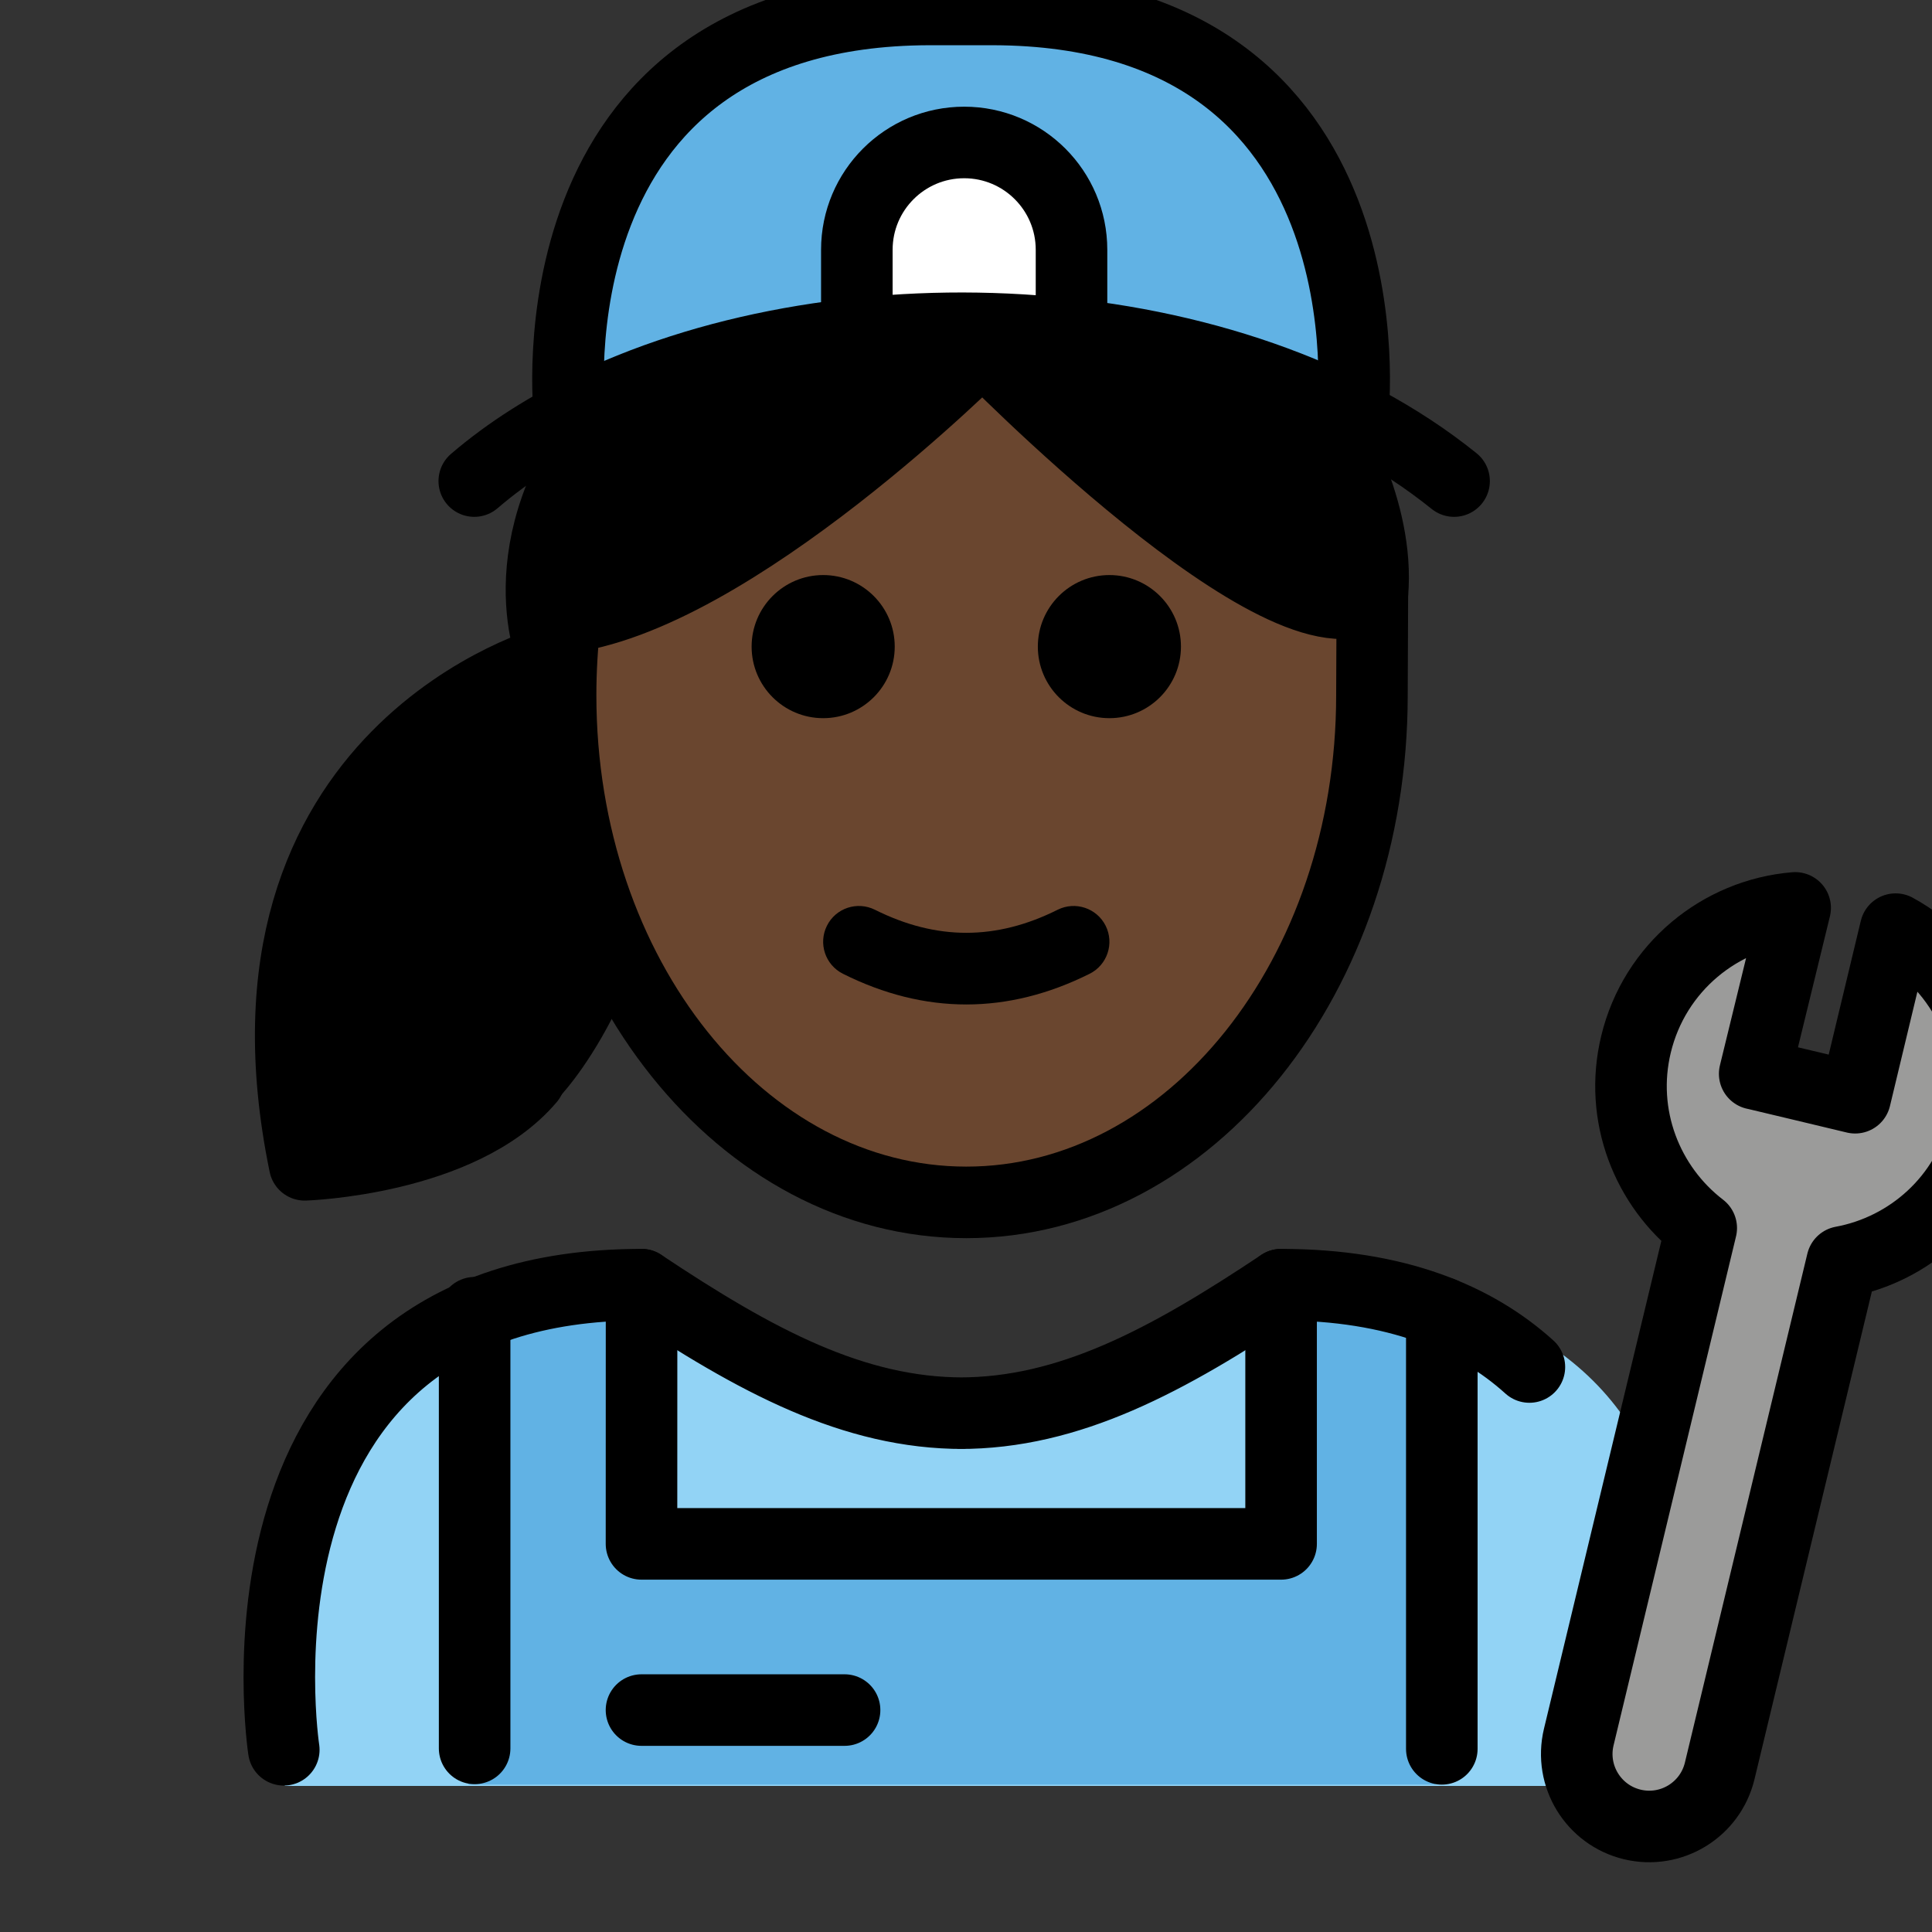 <svg id="emoji" viewBox="9 9 54 54" version="1.1" xmlns="http://www.w3.org/2000/svg">
<rect x="9" y="9" width="54" height="54" fill="#333333" stroke="none"/>
<defs>
    <linearGradient id="yellow-gradient" x1="0%" y1="0%" x2="0%" y2="100%">
      <stop style="stop-color:#FDE02F;stop-opacity:1;" offset="0%" />
      <stop style="stop-color:#F7B209;stop-opacity:1;" offset="100%" />
    </linearGradient>
  </defs>
  <g id="color">
    <path fill="#92D3F5" d="M16.962,58.918c0,0-2-13.5,10-13.5c3.192,2.128,5.926,3.598,9,3.592h-0.125 c3.074,0.006,5.508-2.164,8.7-4.292c15.57,0,10.7,14.2,10.7,14.2"/>
    <polygon fill="#61B2E4" points="49.124,58.88 49.124,46.005 44.633,45.221 44.633,52.466 26.756,52.466 26.758,45.221 22.092,46.005 22.092,58.88"/>
    <path fill="#61B2E4" d="M36.461,9.264h-1.804C23.362,9.299,24.612,20.578,24.612,20.578 c12.891-5.657,21.893,0,21.893,0S47.756,9.299,36.461,9.264z"/>
    <path fill="#9B9B9A" d="M54.726,38.191c0.518-2.153,2.356-3.642,4.449-3.815l-1.131,4.637 c0.082,0.015,2.726,0.65,2.808,0.669l1.131-4.712c1.937,1.055,3.007,3.313,2.466,5.56 c-0.477,1.982-2.076,3.394-3.96,3.742L57.066,58.498c-0.262,1.088-1.355,1.757-2.443,1.496 c-1.088-0.262-1.757-1.355-1.496-2.443l3.423-14.227C55.031,42.158,54.249,40.173,54.726,38.191z"/>
    <path fill="#FFFFFF" d="M32.949,18.294v-2.312c0-1.657,1.343-3,3-3c1.657,0,3,1.343,3,3v2.329"/>
  </g>
  <g id="hair">
    <path fill="#000000" d="M24.82,26.559c0,0-10.634,2.527-7.913,15.729c0,0,5.363,0.141,7.536-2.428 c0,0,2.487-2.242,3.518-8.187c1.032-5.944-3.25-5.137-3.25-5.137"/>
    <path fill="#000000" d="M24.717,26.283c4.742-0.499,11.78-7.564,11.78-7.564s8.513,8.736,10.893,6.897 c0.216-2.38-1.298-4.76-1.298-4.76s-8.831-5.48-19.972-0.362c-3.07,3.823-1.604,6.96-1.604,6.96"/>
  </g>
  <g id="skin">
    <path fill="#6a462f" d="M36.496,18.718c0,0-6.96,6.983-11.7,7.55c-0.06,0.592-0.102,1.192-0.102,1.805 c0,7.828,5.077,14.173,11.339,14.173c6.262,0,11.339-6.346,11.339-14.173c0-0.802-0.066-1.583-0.168-2.348 C44.6,27.033,36.496,18.718,36.496,18.718z"/>
  </g>
  <g id="skin-shadow"/>
  <g id="line">
    <path d="M42.008,27.073c0,1.105-0.896,2-2,2s-2-0.895-2-2c0-1.103,0.896-2,2-2S42.008,25.969,42.008,27.073"/>
    <path d="M34.008,27.073c0,1.105-0.896,2-2,2s-2-0.895-2-2c0-1.103,0.896-2,2-2S34.008,25.969,34.008,27.073"/>
    <path d="M36.007,37.075c-1.152,0-2.304-0.286-3.447-0.858c-0.494-0.247-0.694-0.848-0.447-1.342 c0.246-0.494,0.846-0.694,1.342-0.447c1.718,0.859,3.388,0.859,5.106,0c0.495-0.247,1.095-0.046,1.342,0.447 c0.247,0.494,0.047,1.095-0.447,1.342C38.311,36.789,37.159,37.075,36.007,37.075z"/>
    <path fill="none" stroke="#000000" stroke-linecap="round" stroke-miterlimit="10" stroke-width="2" d="M24.787,26.382 c-0.078,0.67-0.118,1.355-0.118,2.052c0,7.828,5.077,14.173,11.339,14.173S47.346,36.261,47.346,28.434 c0-0.396,0.012-2.827,0.012-2.827"/>
    <path fill="none" stroke="#000000" stroke-linecap="round" stroke-linejoin="round" stroke-miterlimit="10" stroke-width="2" d="M51.747,47.208c-1.513-1.367-3.724-2.301-6.94-2.301c-3.192,2.128-5.926,3.599-9,3.592h0.125 c-3.074,0.006-5.808-1.464-9-3.592c-12,0-10,13-10,13"/>
    <path fill="none" stroke="#000000" stroke-linecap="round" stroke-linejoin="round" stroke-miterlimit="10" stroke-width="2" d="M54.726,38.191c0.518-2.153,2.356-3.642,4.449-3.815l-1.131,4.637c0.082,0.015,2.726,0.65,2.808,0.669 l1.131-4.712c1.937,1.055,3.007,3.313,2.466,5.56c-0.477,1.982-2.076,3.394-3.96,3.742L57.066,58.498 c-0.262,1.088-1.355,1.757-2.443,1.496c-1.088-0.262-1.757-1.355-1.496-2.443l3.423-14.227 C55.031,42.158,54.249,40.173,54.726,38.191z"/>
    <path fill="none" stroke="#000000" stroke-linecap="round" stroke-linejoin="round" stroke-miterlimit="10" stroke-width="2" d="M46.809,20.578c0,0,1.25-11.279-10.045-11.314h-1.803C23.666,9.299,24.916,20.578,24.916,20.578"/>
    <path fill="none" stroke="#000000" stroke-linecap="round" stroke-miterlimit="10" stroke-width="2" d="M32.949,18.294v-2.312 c0-1.657,1.343-3,3-3c1.657,0,3,1.343,3,3v2.329"/>
    <polyline fill="none" stroke="#000000" stroke-linecap="round" stroke-linejoin="round" stroke-miterlimit="10" stroke-width="2" points="44.807,44.907 44.807,52.152 26.93,52.152 26.932,44.907"/>
    <line x1="49.299" x2="49.299" y1="45.691" y2="57.881" fill="none" stroke="#000000" stroke-linecap="round" stroke-linejoin="round" stroke-miterlimit="10" stroke-width="2"/>
    <line x1="22.266" x2="22.266" y1="45.691" y2="57.868" fill="none" stroke="#000000" stroke-linecap="round" stroke-linejoin="round" stroke-miterlimit="10" stroke-width="2"/>
    <line x1="32.606" x2="26.93" y1="56.797" y2="56.797" fill="none" stroke="#000000" stroke-linecap="round" stroke-linejoin="round" stroke-miterlimit="10" stroke-width="2"/>
    <path fill="none" stroke="#000000" stroke-linecap="round" stroke-linejoin="round" stroke-miterlimit="10" stroke-width="2" d="M26.088,20.485c-3.07,3.823-1.604,6.96-1.604,6.96s-9.362,2.489-6.967,14.112c0,0,4.369-0.14,6.283-2.402"/>
    <path fill="none" stroke="#000000" stroke-linecap="round" stroke-linejoin="round" stroke-miterlimit="10" stroke-width="2" d="M46.06,20.847c0,0,1.514,2.38,1.298,4.76c-2.38,1.839-10.893-6.897-10.893-6.897s-7.038,7.065-11.78,7.564"/>
    <path fill="none" stroke="#000000" stroke-linecap="round" stroke-linejoin="round" stroke-miterlimit="10" stroke-width="2" d="M49.642,22.446c-6.188-4.983-16.972-5.484-24.031-2.138c-1.251,0.593-2.385,1.307-3.355,2.138"/>
  </g>
</svg>
